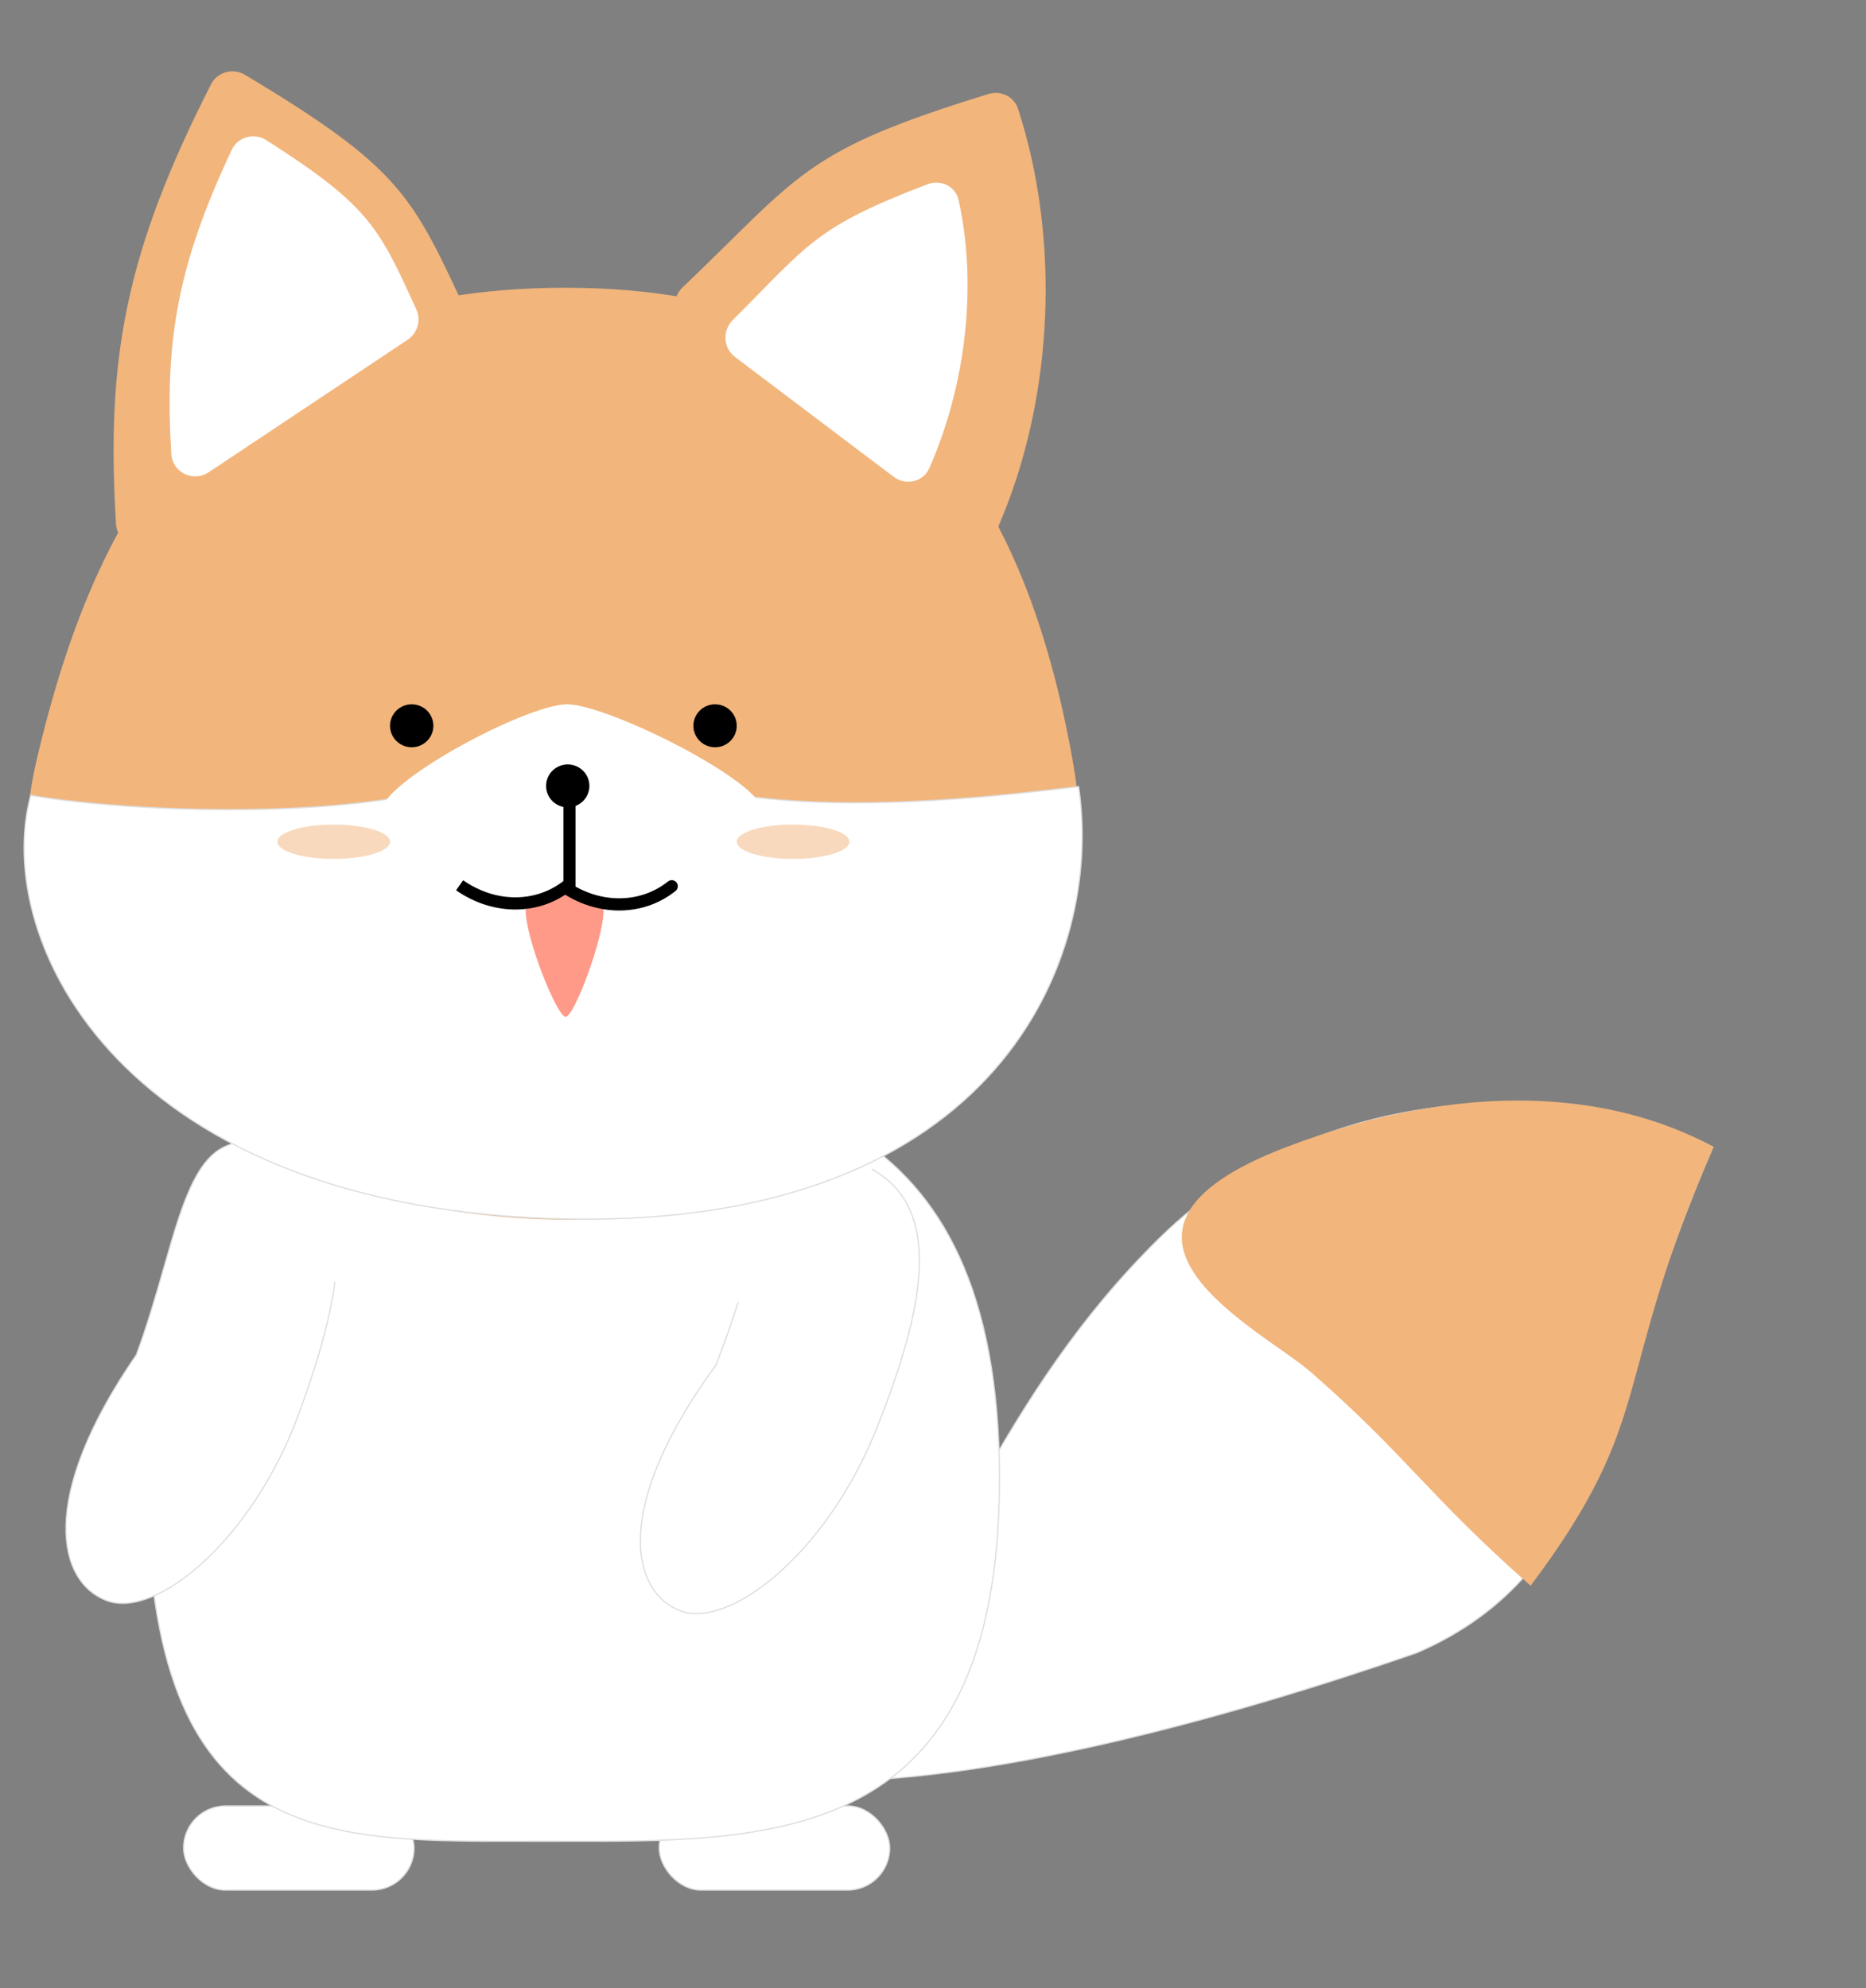 <svg width="153" height="163" viewBox="0 0 153 163" fill="none" xmlns="http://www.w3.org/2000/svg">
<rect x="0" y="0" width="153" height="163" fill="#808080" stroke="none"/>
<path d="M120.196 90.563C128.611 89.964 136.213 91.765 140.436 94.047C138.319 98.908 136.703 103.515 135.232 107.792C135.112 108.14 134.993 108.486 134.875 108.829C133.538 112.722 132.299 116.329 130.878 119.596C127.786 126.704 123.835 132.197 116.148 135.501C101.052 140.724 80.773 146.424 66.093 146C70.569 139.389 73.939 133.239 77.11 127.451C78.11 125.626 79.091 123.837 80.08 122.081C84.217 114.735 88.507 107.964 95.035 101.536C102.506 94.178 111.757 91.164 120.196 90.563Z" fill="white" stroke="#DDDDDD" stroke-width="0.1"/>
<rect x="15.05" y="148.05" width="18.9" height="6.9" rx="3.45" fill="white" stroke="#DDDDDD" stroke-width="0.1"/>
<rect x="54.05" y="148.05" width="18.9" height="6.9" rx="3.45" fill="white" stroke="#DDDDDD" stroke-width="0.1"/>
<path d="M81.95 121.196C81.95 128.915 80.74 134.631 78.647 138.864C76.554 143.095 73.577 145.847 70.039 147.637C66.499 149.426 62.396 150.254 58.05 150.634C54.278 150.963 50.327 150.955 46.405 150.948C45.807 150.946 45.209 150.945 44.614 150.945C44.013 150.945 43.416 150.946 42.823 150.948C38.972 150.955 35.303 150.963 31.924 150.634C28.026 150.254 24.52 149.427 21.578 147.638C15.699 144.064 12.05 136.638 12.05 121.196C12.05 105.755 15.699 97.476 21.582 93.052C27.469 88.627 35.606 88.05 44.614 88.05C53.62 88.05 62.953 88.626 70.035 93.055C77.111 97.48 81.95 105.76 81.95 121.196Z" fill="white" stroke="#DDDDDD" stroke-width="0.1"/>
<path d="M11.188 111.056L11.19 111.056L11.183 111.067C7.117 116.956 5.501 121.628 5.411 125.012C5.32 128.395 6.752 130.484 8.781 131.23C9.792 131.602 11.041 131.48 12.41 130.92C13.779 130.361 15.262 129.366 16.737 128.002C19.687 125.274 22.598 121.075 24.484 115.947C26.373 110.812 27.708 106.033 27.645 102.199C27.613 100.283 27.232 98.606 26.398 97.238C25.565 95.872 24.279 94.811 22.428 94.13C20.578 93.449 19.194 93.528 18.098 94.177C16.998 94.827 16.177 96.057 15.467 97.703C14.756 99.348 14.159 101.4 13.504 103.685C13.481 103.765 13.458 103.845 13.435 103.925C12.798 106.146 12.101 108.576 11.188 111.056Z" fill="white" stroke="#DDDDDD" stroke-width="0.1"/>
<path d="M58.687 111.933L58.688 111.934L58.681 111.944C54.454 117.718 52.709 122.344 52.525 125.724C52.341 129.103 53.714 131.231 55.721 132.033C56.722 132.433 57.974 132.345 59.358 131.824C60.742 131.302 62.252 130.349 63.764 129.027C66.788 126.382 69.814 122.265 71.842 117.191C73.873 112.11 75.34 107.37 75.382 103.536C75.404 101.619 75.069 99.932 74.274 98.542C73.479 97.153 72.222 96.057 70.392 95.326C68.561 94.594 67.175 94.634 66.061 95.252C64.945 95.872 64.09 97.079 63.334 98.704C62.578 100.329 61.925 102.363 61.206 104.63C61.18 104.709 61.155 104.788 61.13 104.868C60.432 107.069 59.667 109.479 58.687 111.933Z" fill="white" stroke="#DDDDDD" stroke-width="0.1"/>
<path d="M58 104.097C58 106.285 60.472 106.871 61.567 106.871C62.661 106.871 71.474 97.963 71.474 95.774C71.474 93.585 68.606 93 67.511 93C66.417 93 58 101.908 58 104.097Z" fill="white"/>
<path d="M32.238 103.06C32.238 105.248 29.766 105.834 28.672 105.834C27.577 105.834 18.764 96.926 18.764 94.737C18.764 92.549 21.633 91.963 22.727 91.963C23.821 91.963 32.238 100.871 32.238 103.06Z" fill="white"/>
<path d="M87.948 62.317C92.891 89.83 67.367 99.988 46.364 99.988C25.36 99.988 -3.003 88.073 3.002 62.317C8.173 40.136 18.687 23.589 46.364 23.589C74.622 23.589 84.216 41.544 87.948 62.317Z" fill="#F2B57C"/>
<path d="M17.299 6.915C17.816 5.9 19.098 5.542 20.079 6.13C32.989 13.858 33.8 16.056 38.339 25.787C38.762 26.693 38.458 27.776 37.619 28.318L12.566 44.487C11.297 45.307 9.606 44.469 9.513 42.96C8.683 29.42 10.274 20.724 17.299 6.915Z" fill="#F2B57C"/>
<path d="M19 12.287C19.501 11.222 20.828 10.848 21.824 11.483C30.296 16.885 31.061 18.627 34.132 25.356C34.54 26.25 34.243 27.307 33.426 27.851L17.11 38.718C15.848 39.558 14.139 38.738 14.047 37.223C13.483 27.963 14.552 21.731 19 12.287Z" fill="white"/>
<path d="M81.052 7.704C82.062 7.393 83.147 7.918 83.471 8.915C86.946 19.588 86.428 32.563 81.89 43.089C81.395 44.239 79.943 44.577 78.94 43.822L56.11 26.631C55.122 25.887 55.055 24.432 55.952 23.577C65.696 14.284 65.806 12.392 81.052 7.704Z" fill="#F2B57C"/>
<path d="M76.066 15.099C77.142 14.69 78.344 15.274 78.594 16.387C80.12 23.198 79.272 31.415 76.195 38.387C75.696 39.518 74.263 39.834 73.274 39.088L60.27 29.267C59.297 28.532 59.215 27.107 60.079 26.244C66.288 20.043 66.8 18.622 76.066 15.099Z" fill="white"/>
<ellipse cx="33.757" cy="59.5" rx="1.777" ry="1.76" fill="black"/>
<ellipse cx="58.631" cy="59.5" rx="1.777" ry="1.76" fill="black"/>
<path d="M87.422 64.602C87.796 64.558 88.136 64.519 88.438 64.484C89.487 71.506 87.843 80.51 81.548 87.688C75.24 94.88 64.256 100.246 46.616 99.937C10.059 99.298 -0.732 77.203 2.523 65.191C6.128 65.882 16.039 66.792 25.693 66.157C30.54 65.839 35.326 65.131 39.217 63.809C43.057 62.503 46.037 60.596 47.334 57.864C48.536 60.695 51.235 62.576 54.712 63.793C58.233 65.025 62.558 65.579 66.96 65.749C74.996 66.059 83.294 65.086 87.422 64.602Z" fill="white" stroke="#DDDDDD" stroke-width="0.1"/>
<path d="M62.54 66.52C62.54 68.945 49.837 66.52 46.501 66.52C43.165 66.52 31.27 68.945 31.27 66.52C31.27 64.095 43.165 57.74 46.501 57.74C49.837 57.74 62.54 64.095 62.54 66.52Z" fill="white"/>
<path d="M43.097 74.586C44.773 73.231 45.867 73.231 46.55 73.231C47.232 73.231 47.971 73.231 49.493 74.586C49.493 77.01 47.06 83.366 46.377 83.366C45.695 83.366 43.097 77.01 43.097 74.586Z" fill="#FF9A89"/>
<ellipse cx="46.55" cy="64.429" rx="1.777" ry="1.76" fill="black"/>
<line x1="46.694" y1="65.485" x2="46.694" y2="73.231" stroke="black"/>
<path d="M55.388 73.045C55.605 72.872 55.641 72.557 55.47 72.342C55.299 72.126 54.984 72.092 54.768 72.265L55.388 73.045ZM54.768 72.265C52.476 74.093 49.168 74.119 46.49 72.244L45.913 73.065C48.906 75.16 52.705 75.185 55.388 73.045L54.768 72.265Z" fill="black"/>
<path d="M46.871 72.963C47.088 72.791 47.125 72.476 46.953 72.261C46.782 72.045 46.468 72.011 46.251 72.184L46.871 72.963ZM46.251 72.184C43.959 74.012 40.652 74.037 37.973 72.163L37.396 72.984C40.389 75.079 44.188 75.104 46.871 72.963L46.251 72.184Z" fill="black"/>
<ellipse opacity="0.5" cx="65.028" cy="69.006" rx="4.619" ry="1.408" fill="#F2B57C"/>
<ellipse opacity="0.5" cx="27.361" cy="69.006" rx="4.619" ry="1.408" fill="#F2B57C"/>
<path d="M140.5 94.025C132 113.525 136 116 125.5 130C117 122.5 115.5 119.5 107.5 112.5C103.5 109 87 101.074 105.5 94.025C120 88.5 132.051 89.429 140.5 94.025Z" fill="#F2B57C"/>
</svg>
